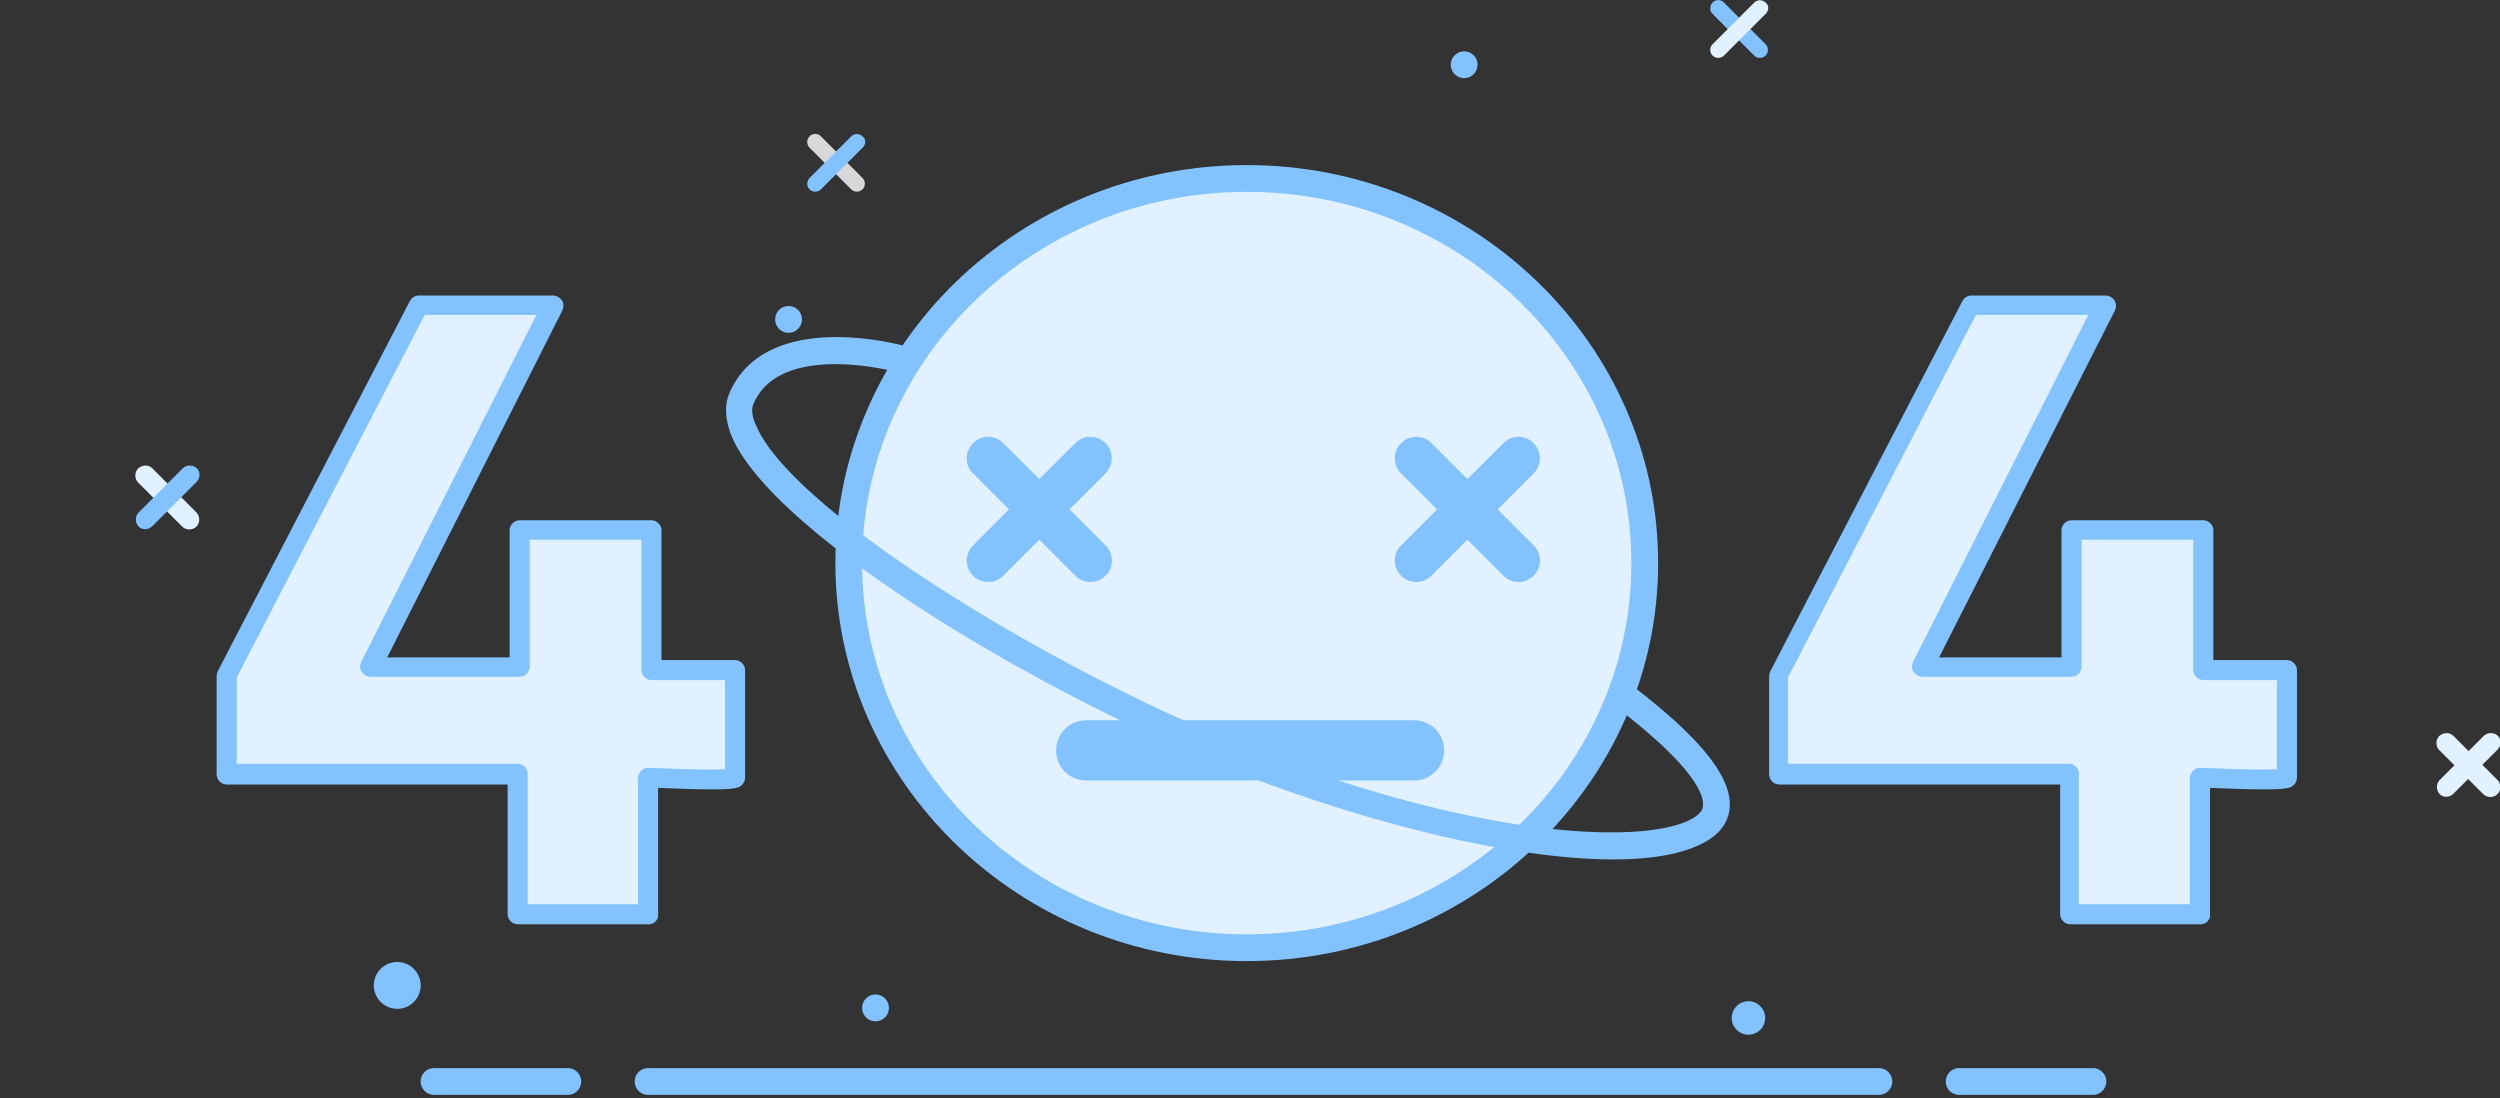 <?xml version="1.0" standalone="no"?><!DOCTYPE svg PUBLIC "-//W3C//DTD SVG 1.1//EN" "http://www.w3.org/Graphics/SVG/1.1/DTD/svg11.dtd"><svg t="1683353796746" class="icon" viewBox="0 0 2331 1024" version="1.1" xmlns="http://www.w3.org/2000/svg" p-id="9704" xmlns:xlink="http://www.w3.org/1999/xlink" width="582.75" height="256"><rect x="0" y="0" width="2331" height="1024" fill="#333333" stroke="none"/><path d="M791.379 525.028c0 198.057 166.156 358.621 371.098 358.621 204.958 0 371.113-160.563 371.113-358.621 0-198.073-166.156-358.636-371.113-358.636-204.958 0-371.098 160.563-371.098 358.636z" fill="#E2F1FF" p-id="9705"></path><path d="M1162.476 896.126c-211.417 0-383.559-166.518-383.559-371.098S951.044 153.915 1162.476 153.915c211.432 0 383.575 166.518 383.575 371.098 0 204.564-172.142 371.098-383.575 371.098z m0-717.257c-197.711 0-358.621 155.301-358.621 346.159 0 190.842 160.91 346.144 358.621 346.144 197.711 0 358.636-155.301 358.636-346.144 0-190.858-160.926-346.159-358.636-346.159z" fill="#82C3FF" p-id="9706"></path><path d="M935.526 413.223l95.264 95.279a19.692 19.692 0 0 1 0 28.215 19.692 19.692 0 0 1-28.215 0l-95.264-95.264a19.692 19.692 0 0 1 0-28.215 19.692 19.692 0 0 1 28.215 0z" fill="#82C3FF" p-id="9707"></path><path d="M1030.79 441.454l-95.264 95.264a19.692 19.692 0 0 1-28.215 0 19.692 19.692 0 0 1 0-28.215l95.264-95.264a19.692 19.692 0 0 1 28.215 0 20.102 20.102 0 0 1 0 28.215z" fill="#82C3FF" p-id="9708"></path><path d="M765.432 127.149l38.802 38.817a7.578 7.578 0 0 1 0 10.587 7.578 7.578 0 0 1-10.571 0l-38.817-38.817a7.578 7.578 0 0 1 0-10.587 7.2 7.2 0 0 1 10.587 0z" fill="#D8D8D8" p-id="9709"></path><path d="M804.234 137.736l-38.802 38.817a7.578 7.578 0 0 1-10.587 0 7.578 7.578 0 0 1 0-10.587l38.817-38.817a7.578 7.578 0 0 1 10.571 0c3.529 2.647 3.088 7.499 0 10.587z m803.178-135.326l38.817 38.817a7.578 7.578 0 0 1 0 10.587 7.578 7.578 0 0 1-10.587 0L1596.826 12.997a7.578 7.578 0 0 1 0-10.587 7.2 7.2 0 0 1 10.587 0z" fill="#82C3FF" p-id="9710"></path><path d="M1646.23 12.997l-38.817 38.817a7.578 7.578 0 0 1-10.587 0 7.578 7.578 0 0 1 0-10.587l38.817-38.817a7.578 7.578 0 0 1 10.587 0c3.529 2.647 3.088 7.499 0 10.587z m641.402 673.209l41.007 41.023a9.578 9.578 0 0 1 0 13.233 9.578 9.578 0 0 1-13.233 0l-41.007-41.023a9.578 9.578 0 0 1 0-13.233c4.411-3.529 9.689-3.529 13.233 0z" fill="#E2F1FF" p-id="9711"></path><path d="M2328.639 698.998l-41.023 41.007c-3.529 3.529-9.263 3.986-12.776 0.441a9.578 9.578 0 0 1 0-13.233l41.007-41.007a9.578 9.578 0 0 1 13.233 0c3.529 3.529 3.088 9.263-0.441 12.792zM142.1 436.728l41.007 41.023a9.578 9.578 0 0 1 0 13.233 9.578 9.578 0 0 1-13.233 0l-41.007-41.023a9.578 9.578 0 0 1 0-13.233c4.411-3.513 9.704-3.513 13.233 0z" fill="#E2F1FF" p-id="9712"></path><path d="M183.123 449.52l-41.007 41.007c-3.529 3.529-9.263 3.986-12.776 0.441a9.578 9.578 0 0 1 0-13.233l41.007-41.007a9.578 9.578 0 0 1 13.233 0c3.529 3.529 3.088 9.263-0.441 12.792zM348.57 917.945a21.835 21.835 0 1 0 43.638 0.016 21.835 21.835 0 0 0-43.638 0zM803.856 939.78a12.477 12.477 0 1 0 24.954 0 12.477 12.477 0 0 0-24.954 0zM722.786 297.37a12.477 12.477 0 1 0 24.938 0 12.477 12.477 0 0 0-24.938 0zM1352.704 60.369a12.477 12.477 0 1 0 24.954 0 12.477 12.477 0 0 0-24.954 0zM1614.659 949.138a15.596 15.596 0 1 0 31.193 0 15.596 15.596 0 0 0-31.193 0zM1334.697 413.223l95.264 95.279a19.692 19.692 0 0 1 0 28.215 19.692 19.692 0 0 1-28.231 0l-95.264-95.264a19.692 19.692 0 0 1 0-28.215 19.692 19.692 0 0 1 28.231 0z" fill="#82C3FF" p-id="9713"></path><path d="M1429.961 441.454l-95.264 95.264a19.692 19.692 0 0 1-28.231 0 19.692 19.692 0 0 1 0-28.215l95.264-95.264a19.692 19.692 0 0 1 28.231 0 20.102 20.102 0 0 1 0 28.215zM1012.799 671.586h305.609c15.596 0 28.073 12.477 28.073 28.073s-12.477 28.058-28.073 28.058h-305.625c-15.581 0-28.042-12.461-28.042-28.058 0-15.596 12.461-28.073 28.042-28.073z" fill="#82C3FF" p-id="9714"></path><path d="M390.349 284.908L211.354 629.807v92.318h271.297v130.332h121.62v-127.228c53.642 1.875 80.471 1.875 80.471 0v-100.415h-77.351v-130.977h-122.864v127.858h-139.075l170.268-336.786h-125.369z" fill="#E2F1FF" p-id="9715"></path><path d="M604.9 861.814h-122.25a9.594 9.594 0 0 1-9.342-9.358v-120.99H211.354a9.594 9.594 0 0 1-9.358-9.358v-92.318c0-1.229 0.63-3.104 1.26-4.348l178.979-344.915a9.736 9.736 0 0 1 8.113-4.978h125.369c3.119 0 6.239 1.859 8.097 4.364 1.89 2.489 1.89 6.239 0.63 9.358L361.031 612.966h114.137v-118.5c0-4.994 4.364-9.358 9.358-9.358h122.88c4.978 0 9.342 4.364 9.342 9.358v120.99h68.608c4.994 0 9.358 4.364 9.358 9.358v100.415c0 2.489-1.26 4.994-3.119 6.869-3.734 3.119-5.608 5.608-77.966 2.489v117.87c0.63 4.994-3.734 9.358-8.728 9.358z m-112.892-18.7h102.92v-117.886c0-2.489 1.245-4.994 3.119-6.853a9.374 9.374 0 0 1 6.853-2.505c43.654 1.875 62.369 1.875 71.097 1.26v-82.96h-68.608a9.594 9.594 0 0 1-9.342-9.358v-121.62H493.883v118.5a9.594 9.594 0 0 1-9.358 9.358h-139.075a10.665 10.665 0 0 1-8.113-4.364c-1.875-2.489-1.875-6.239-0.63-9.358l163.415-323.694h-104.164L220.711 631.682v80.455h261.939c4.994 0 9.358 4.364 9.358 9.358v121.62z" fill="#82C3FF" p-id="9716"></path><path d="M1837.324 284.908l-179.011 344.899v92.318h271.313v130.332h121.62v-127.228c53.642 1.875 80.455 1.875 80.455 0v-100.415h-77.95v-130.977h-122.88v127.858h-139.075l171.512-336.786h-125.984z" fill="#E2F1FF" p-id="9717"></path><path d="M2051.875 861.814h-121.62a9.594 9.594 0 0 1-9.358-9.358v-120.99h-261.955a9.594 9.594 0 0 1-9.358-9.358v-92.318c0-1.229 0.63-3.104 1.26-4.348l178.995-344.915a9.736 9.736 0 0 1 8.097-4.978h125.369c3.119 0 6.239 1.859 8.113 4.364 1.859 2.489 1.859 6.239 0.63 9.358l-164.045 323.694h114.137v-118.5c0-4.994 4.364-9.358 9.358-9.358h122.88c4.978 0 9.342 4.364 9.342 9.358v120.99h68.608c4.994 0 9.358 4.364 9.358 9.358v100.415c0 2.489-1.26 4.994-3.119 6.869-3.749 3.119-5.624 5.608-77.966 2.489v117.87c0.63 4.994-3.749 9.358-8.728 9.358z m-112.892-18.7h102.904v-117.886c0-2.489 1.26-4.994 3.119-6.853a9.374 9.374 0 0 1 6.869-2.505c43.654 1.875 62.369 1.875 71.097 1.26v-82.96h-68.608a9.594 9.594 0 0 1-9.358-9.358v-121.62H1940.874v118.5a9.594 9.594 0 0 1-9.358 9.358h-139.091a10.665 10.665 0 0 1-8.097-4.364c-1.89-2.489-1.89-6.239-0.63-9.358l163.415-323.694h-104.779l-175.262 338.046v80.455h261.955c4.978 0 9.342 4.364 9.342 9.358v121.62h0.63zM404.701 995.911h124.739c6.853 0 12.461 5.608 12.461 12.477a12.509 12.509 0 0 1-12.461 12.477h-124.739a12.509 12.509 0 0 1-12.477-12.477c0-6.869 5.608-12.477 12.477-12.477zM1826.721 995.911h124.739c6.853 0 12.477 5.608 12.477 12.477a12.509 12.509 0 0 1-12.477 12.477h-124.739a12.509 12.509 0 0 1-12.477-12.477c0-6.869 5.608-12.477 12.477-12.477zM604.27 995.911h1147.605c6.853 0 12.477 5.608 12.477 12.477a12.509 12.509 0 0 1-12.477 12.477H604.27a12.509 12.509 0 0 1-12.461-12.477c0-6.869 5.608-12.477 12.461-12.477zM1504.272 801.319c-101.045 0-249.478-39.29-369.853-89.183-191.472-79.21-419.131-221.42-452.797-306.869-5.624-14.966-6.239-28.058-1.26-39.29 34.312-77.95 157.176-44.898 162.17-43.654a12.477 12.477 0 0 1 8.728 15.596 12.477 12.477 0 0 1-15.596 8.728c-1.245 0-107.284-28.688-132.836 29.302-2.505 4.994-1.89 11.863 1.859 19.976 30.562 76.091 256.977 217.655 439.091 293.132 224.524 92.932 389.183 99.785 434.081 74.216 8.743-4.994 9.988-9.358 9.988-12.477 0.63-10.602-8.728-36.171-81.085-91.687-5.608-4.364-6.239-11.847-2.489-17.455 4.364-5.608 11.847-6.239 17.455-2.489 64.244 49.262 92.948 85.433 91.057 113.506-0.63 9.358-4.978 22.449-23.064 32.437-19.96 11.217-49.908 16.226-85.449 16.226z" fill="#82C3FF" p-id="9718"></path></svg>